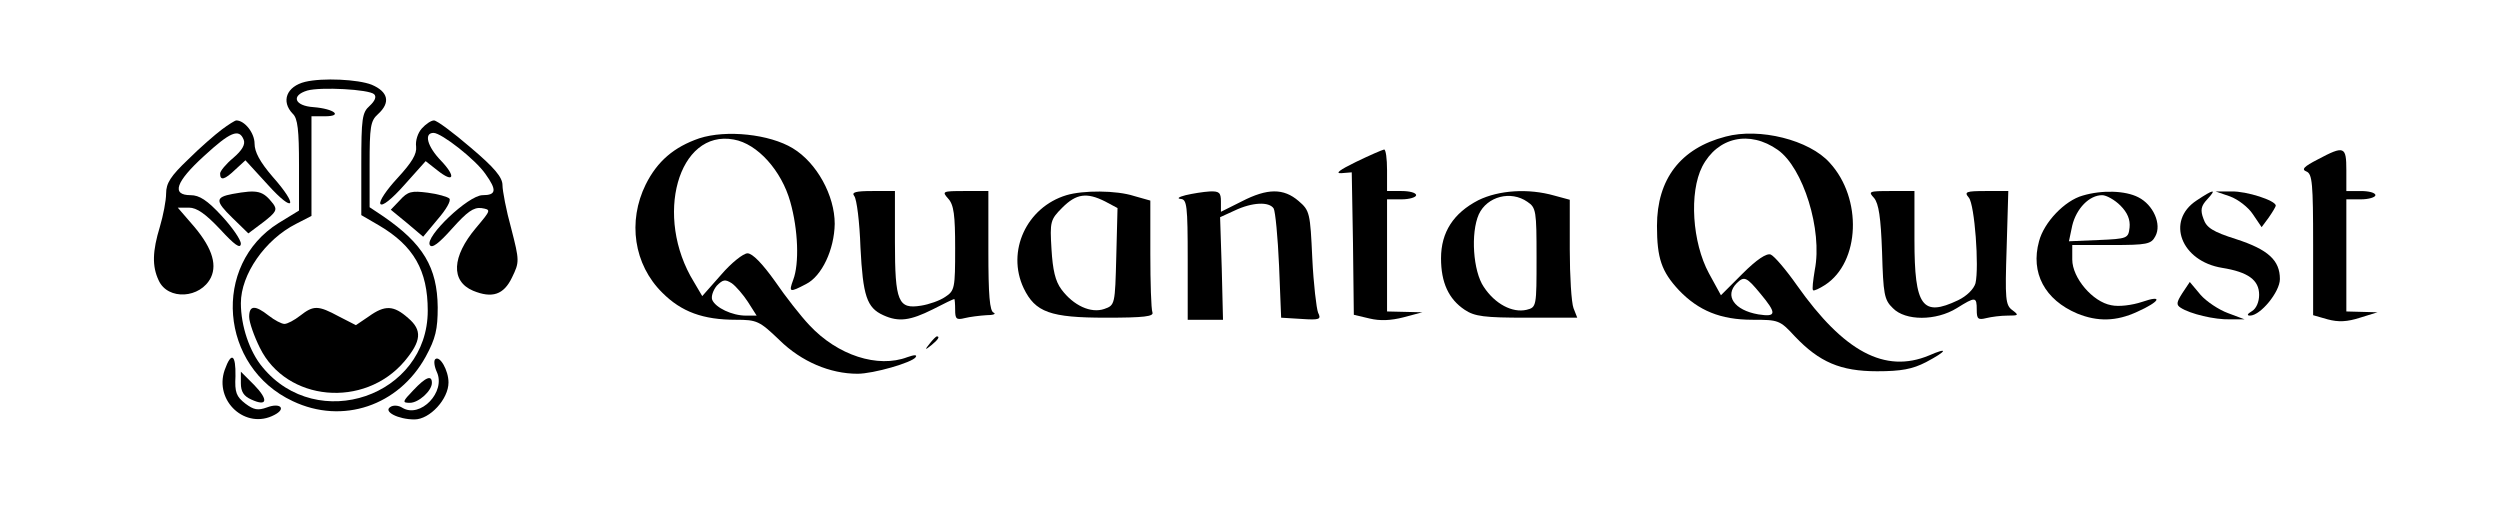 <?xml version="1.0" standalone="no"?>
<!DOCTYPE svg PUBLIC "-//W3C//DTD SVG 20010904//EN"
 "http://www.w3.org/TR/2001/REC-SVG-20010904/DTD/svg10.dtd">
<svg version="1.0" xmlns="http://www.w3.org/2000/svg"
 width="602pt" height="127pt" viewBox="0 0 602 127"
 preserveAspectRatio="xMidYMid meet">

<g transform="translate(0,127) scale(0.1,-0.1)"
fill="#000000" stroke="none">
<path d="M735 1073 c-45 -11 -59 -47 -30 -77 12 -11 15 -40 15 -124 l0 -109
-49 -30 c-162 -101 -142 -347 34 -429 120 -57 255 -11 320 107 24 44 29 66 29
119 -1 96 -35 153 -131 219 l-33 22 0 103 c0 90 2 105 20 121 31 28 25 54 -15
71 -33 13 -118 17 -160 7z m166 -30 c6 -6 2 -16 -11 -28 -18 -16 -20 -30 -20
-141 l0 -122 43 -25 c83 -49 117 -108 117 -205 0 -206 -266 -297 -398 -136
-31 37 -52 99 -52 154 0 69 58 153 133 191 l37 19 0 120 0 120 32 0 c45 0 23
18 -27 22 -46 3 -55 28 -15 40 32 9 149 3 161 -9z"/>
<path d="M600 507 c0 -13 12 -47 26 -75 64 -129 251 -146 348 -32 41 49 43 75
9 104 -35 31 -56 32 -95 4 l-31 -21 -41 21 c-50 27 -61 27 -93 2 -14 -11 -31
-20 -38 -20 -7 0 -24 9 -38 20 -33 26 -47 25 -47 -3z"/>
<path d="M534 958 c-16 -12 -53 -44 -81 -72 -42 -40 -53 -57 -53 -82 0 -17 -7
-53 -15 -80 -18 -59 -19 -95 -3 -129 22 -49 101 -44 126 7 16 34 0 77 -48 131
l-32 37 27 0 c19 0 40 -15 75 -52 35 -38 49 -48 50 -35 0 10 -21 40 -46 67
-35 38 -54 50 -75 50 -47 0 -36 32 32 94 63 58 85 68 96 39 4 -11 -4 -25 -25
-43 -18 -15 -32 -32 -32 -38 0 -18 11 -15 37 10 l24 22 54 -59 c64 -71 75 -52
11 20 -30 35 -43 59 -43 79 0 26 -24 56 -44 56 -3 0 -19 -10 -35 -22z"/>
<path d="M1016 961 c-10 -11 -16 -30 -14 -44 2 -18 -10 -38 -45 -76 -26 -28
-45 -56 -41 -62 4 -7 27 11 58 46 l51 57 28 -22 c40 -32 46 -16 9 23 -33 34
-42 67 -18 67 19 0 101 -64 125 -99 28 -39 26 -51 -7 -51 -34 0 -139 -100
-127 -120 5 -9 22 4 54 40 36 40 51 51 70 49 24 -4 24 -4 -13 -48 -58 -69 -61
-128 -7 -151 46 -19 74 -10 94 32 18 37 18 40 -2 118 -12 43 -21 91 -21 104 0
19 -19 42 -77 91 -42 36 -81 65 -88 65 -7 0 -20 -9 -29 -19z"/>
<path d="M1684 937 c-61 -21 -101 -55 -129 -111 -44 -89 -29 -193 40 -261 46
-46 98 -65 177 -65 51 0 57 -3 105 -49 53 -52 122 -81 188 -81 38 0 132 27
140 40 4 6 -3 6 -20 0 -71 -27 -168 4 -236 77 -20 21 -57 68 -83 106 -30 42
-54 67 -66 67 -10 0 -39 -23 -63 -51 l-46 -52 -20 34 c-97 157 -38 368 96 343
57 -10 115 -75 136 -150 19 -67 22 -149 7 -188 -11 -30 -9 -31 31 -10 38 19
68 83 69 145 0 68 -43 147 -101 182 -56 34 -160 45 -225 24z m117 -394 l21
-33 -26 0 c-33 0 -73 19 -81 38 -3 8 2 23 11 34 15 15 20 16 36 6 10 -7 28
-28 39 -45z"/>
<path d="M4155 941 c-108 -28 -165 -102 -165 -215 0 -78 11 -110 53 -155 47
-49 100 -71 177 -71 63 0 66 -1 102 -40 59 -62 110 -84 198 -84 58 0 85 5 118
22 51 27 55 37 7 16 -106 -44 -205 9 -318 169 -26 37 -54 70 -63 74 -10 4 -34
-12 -68 -46 l-52 -52 -29 53 c-40 74 -48 194 -16 257 37 71 114 88 182 40 61
-43 108 -193 89 -289 -4 -25 -7 -47 -4 -49 2 -2 15 4 29 13 84 55 90 208 11
294 -49 55 -169 85 -251 63z m84 -378 c40 -48 39 -57 -5 -50 -58 10 -82 45
-52 75 18 18 24 15 57 -25z"/>
<path d="M3265 880 c-39 -19 -51 -28 -35 -27 l25 2 3 -171 2 -172 38 -9 c25
-6 51 -5 82 3 l45 12 -42 1 -43 1 0 135 0 135 35 0 c19 0 35 5 35 10 0 6 -16
10 -35 10 l-35 0 0 50 c0 28 -3 50 -7 50 -5 -1 -35 -14 -68 -30z"/>
<path d="M5581 886 c-33 -17 -40 -24 -27 -29 14 -6 16 -28 16 -176 l0 -170 35
-10 c26 -7 47 -6 78 4 l42 13 -37 1 -38 1 0 135 0 135 35 0 c19 0 35 5 35 10
0 6 -16 10 -35 10 l-35 0 0 50 c0 58 -5 60 -69 26z"/>
<path d="M560 803 c-42 -8 -42 -17 -1 -57 l39 -38 36 27 c31 24 34 30 24 44
-25 32 -37 35 -98 24z"/>
<path d="M963 788 l-22 -23 39 -32 39 -33 35 42 c20 23 33 45 28 50 -4 4 -28
11 -52 14 -39 5 -48 3 -67 -18z"/>
<path d="M2057 798 c6 -7 13 -63 15 -124 6 -116 15 -145 55 -163 37 -17 65
-13 119 14 27 14 50 25 52 25 1 0 2 -12 2 -26 0 -22 3 -25 23 -20 12 3 36 6
52 7 17 0 24 3 18 6 -10 3 -13 43 -13 149 l0 144 -57 0 c-54 0 -55 -1 -40 -18
14 -15 17 -40 17 -120 0 -96 -1 -102 -24 -117 -13 -9 -39 -18 -58 -21 -55 -9
-63 9 -63 153 l0 123 -54 0 c-41 0 -51 -3 -44 -12z"/>
<path d="M2568 800 c-96 -29 -145 -135 -103 -224 28 -58 64 -71 198 -71 93 0
116 3 112 13 -3 8 -5 71 -5 141 l0 128 -39 11 c-43 14 -123 14 -163 2z m93
-15 l30 -16 -3 -117 c-3 -115 -3 -117 -29 -126 -32 -11 -74 8 -103 47 -15 20
-21 47 -24 97 -4 66 -3 71 26 100 34 34 59 37 103 15z"/>
<path d="M2855 800 c-16 -4 -22 -8 -12 -9 15 -1 17 -15 17 -146 l0 -145 43 0
42 0 -3 123 -4 124 35 16 c42 20 83 22 94 5 4 -7 10 -69 13 -138 l5 -125 49
-3 c44 -3 48 -1 40 15 -4 10 -11 69 -14 131 -5 109 -6 115 -33 138 -36 31 -75
31 -137 -1 l-50 -25 0 25 c0 21 -4 25 -27 24 -16 -1 -41 -5 -58 -9z"/>
<path d="M3560 788 c-60 -31 -90 -77 -90 -140 0 -58 18 -98 57 -124 24 -16 47
-19 149 -19 l122 0 -9 23 c-5 13 -9 77 -9 142 l0 119 -37 10 c-63 18 -134 13
-183 -11z m118 -4 c21 -14 22 -22 22 -134 0 -118 0 -120 -24 -126 -34 -8 -76
14 -103 55 -26 38 -32 130 -12 175 20 43 77 58 117 30z"/>
<path d="M4513 793 c11 -14 16 -46 19 -130 3 -101 5 -115 26 -135 30 -31 104
-31 154 0 45 28 48 28 48 -4 0 -22 3 -25 23 -20 12 3 35 6 51 6 27 0 28 1 12
13 -17 12 -18 27 -14 150 l4 137 -54 0 c-48 0 -53 -2 -41 -16 14 -17 25 -167
16 -206 -4 -14 -21 -31 -42 -41 -86 -41 -105 -15 -105 145 l0 118 -57 0 c-53
0 -55 -1 -40 -17z"/>
<path d="M5015 799 c-43 -12 -93 -64 -105 -110 -21 -76 14 -141 92 -174 49
-20 94 -19 144 4 56 25 64 42 12 24 -24 -8 -56 -12 -74 -8 -45 8 -94 66 -94
110 l0 35 95 0 c85 0 95 2 105 21 16 29 -5 76 -41 94 -31 16 -87 18 -134 4z
m91 -24 c17 -17 24 -34 22 -53 -3 -26 -5 -27 -75 -30 l-71 -3 8 38 c10 41 41
73 72 73 10 0 30 -11 44 -25z"/>
<path d="M5289 787 c-74 -49 -37 -146 62 -162 62 -10 89 -29 89 -65 0 -17 -7
-33 -17 -39 -12 -7 -13 -11 -5 -11 25 0 72 57 72 88 0 45 -28 71 -105 96 -57
18 -72 28 -79 49 -8 21 -6 31 9 47 24 26 16 25 -26 -3z"/>
<path d="M5370 797 c19 -7 44 -26 55 -43 l21 -31 17 23 c9 13 17 26 17 29 0
12 -70 35 -107 34 l-38 0 35 -12z"/>
<path d="M5255 564 c-14 -22 -15 -28 -4 -35 23 -15 82 -29 119 -28 l35 0 -40
15 c-22 8 -52 28 -66 44 l-26 31 -18 -27z"/>
<path d="M2239 443 c-13 -16 -12 -17 4 -4 16 13 21 21 13 21 -2 0 -10 -8 -17
-17z"/>
<path d="M541 379 c-26 -75 51 -145 120 -108 29 15 14 30 -18 18 -22 -8 -32
-6 -52 9 -22 17 -26 27 -24 66 1 53 -10 60 -26 15z"/>
<path d="M1048 405 c-4 -4 -2 -18 4 -31 22 -48 -40 -112 -83 -86 -9 6 -22 7
-29 2 -18 -11 19 -30 58 -30 37 0 82 49 82 89 0 29 -21 66 -32 56z"/>
<path d="M580 347 c0 -20 7 -31 25 -39 39 -18 42 -1 7 35 l-32 32 0 -28z"/>
<path d="M995 330 c-26 -27 -27 -30 -8 -30 21 0 53 29 53 48 0 20 -15 14 -45
-18z"/>
</g>
</svg>
